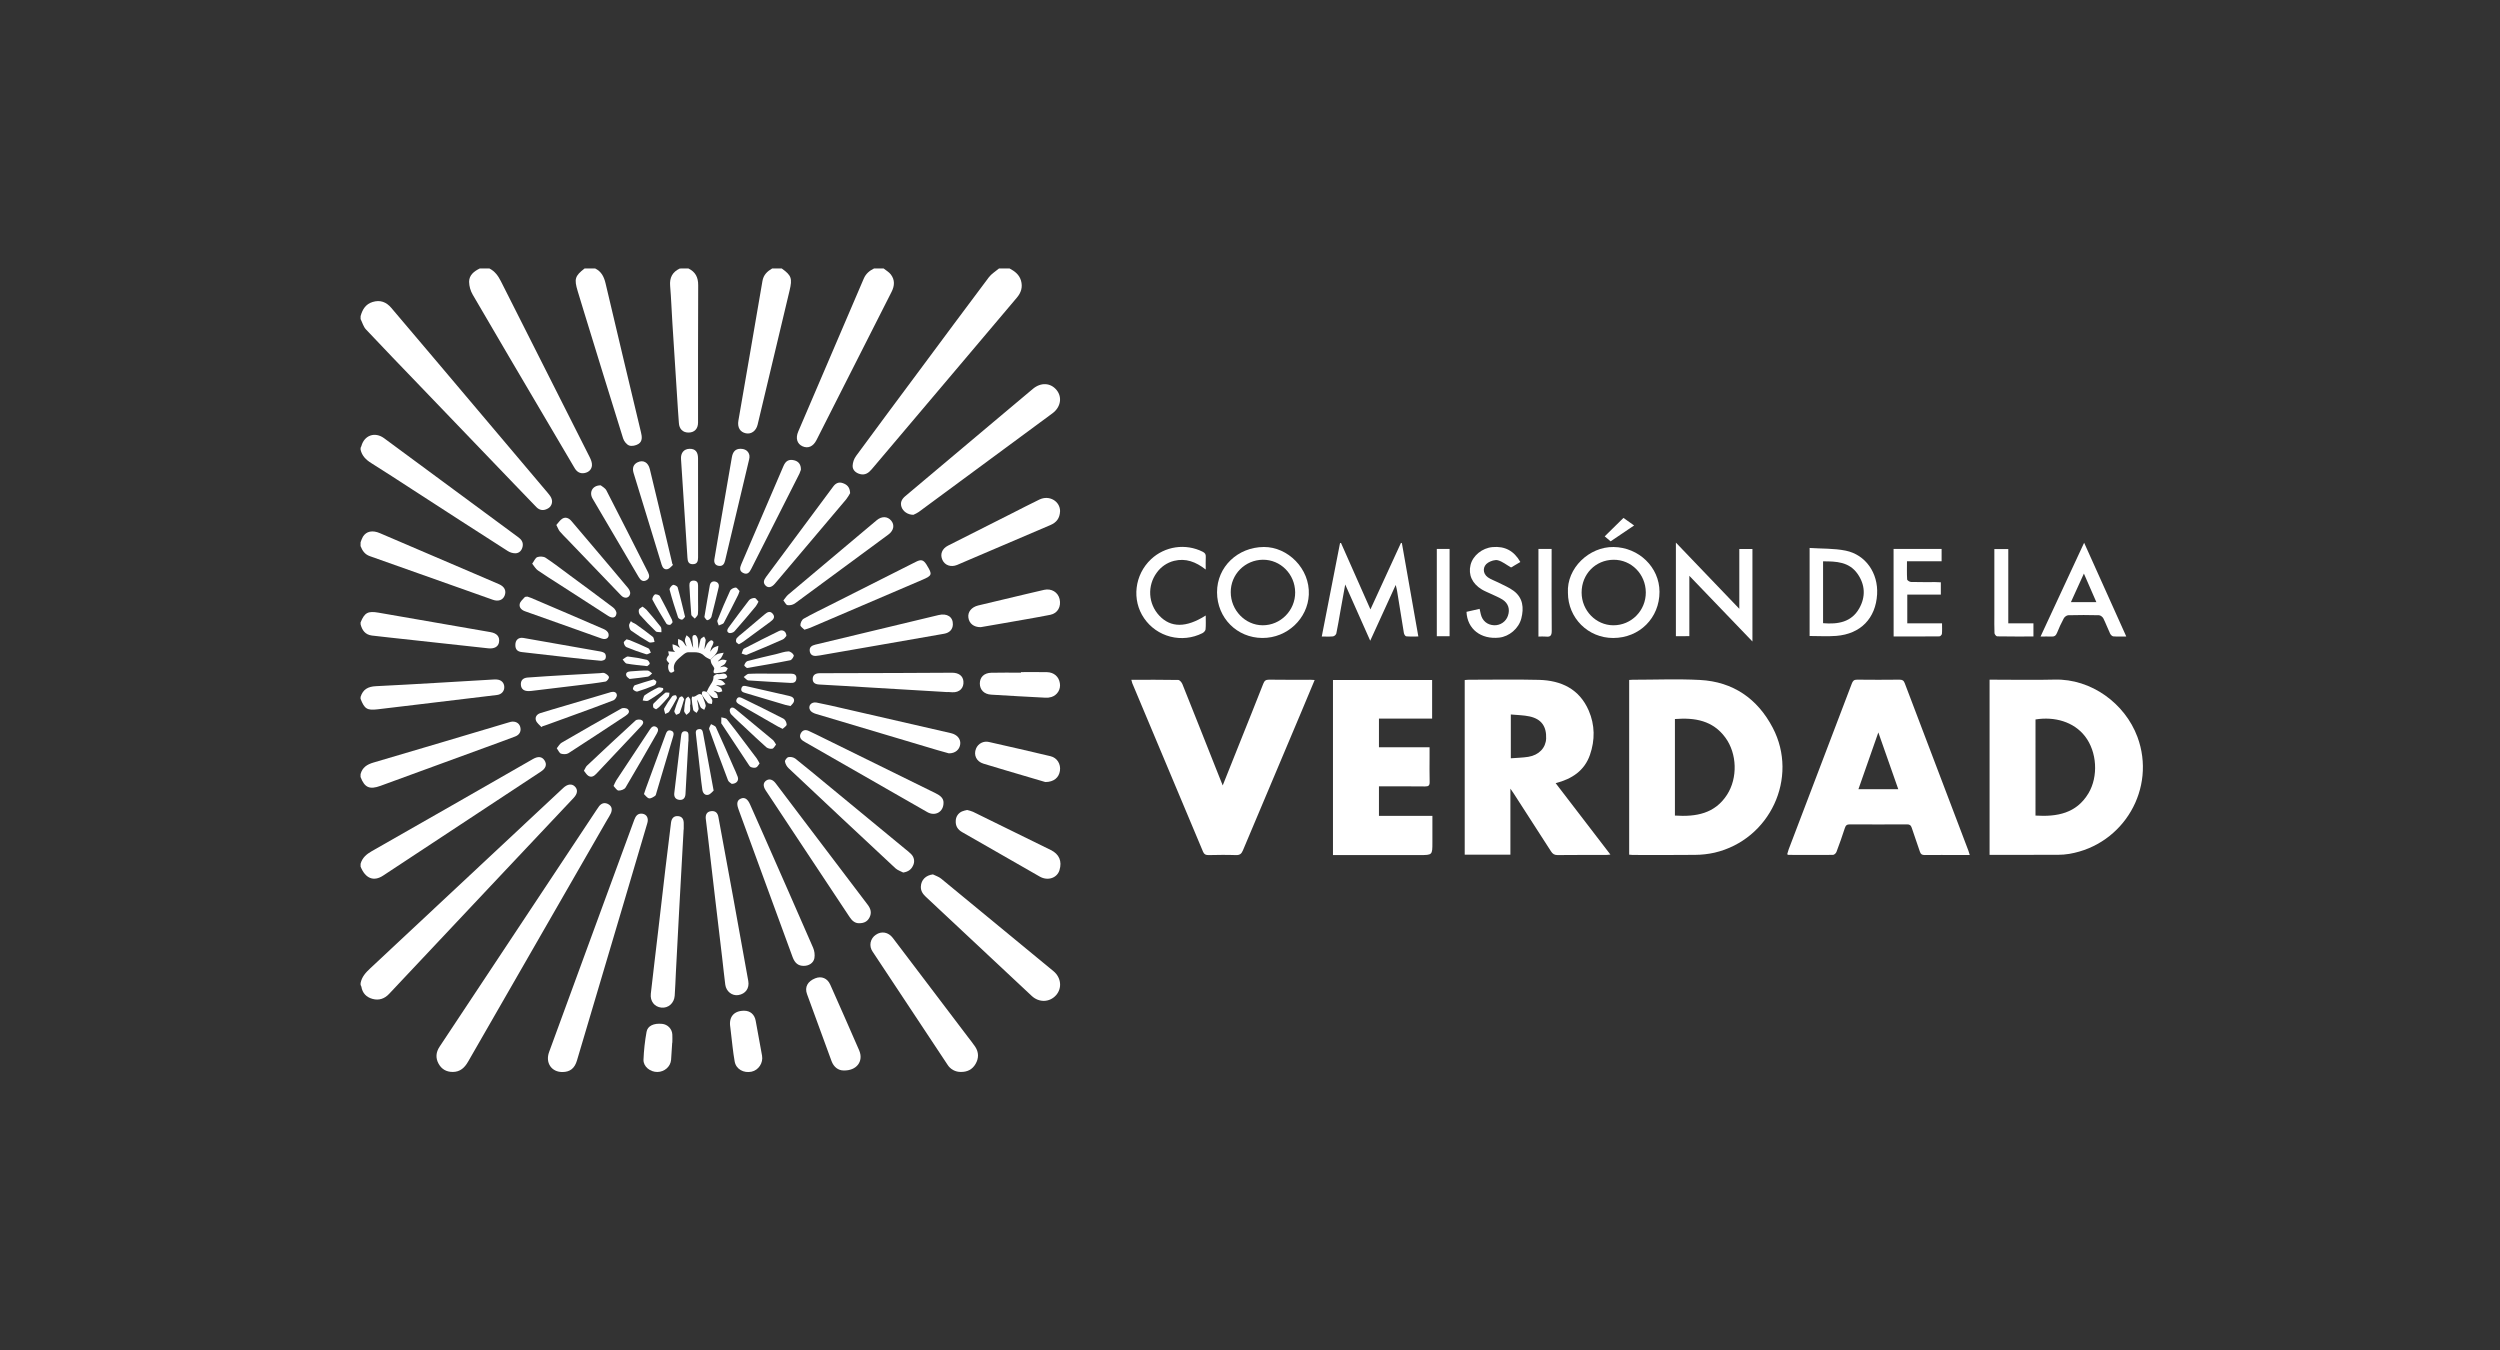 <svg width="224" height="121" viewBox="0 0 224 121" fill="none" xmlns="http://www.w3.org/2000/svg">
<rect x="0" y="0" width="224" height="121" fill="#333333" stroke="none"/>
<g clip-path="url(#clip0_157_185236)">
<path d="M90.459 24.055C90.921 24.301 91.321 24.602 91.479 25.134C91.651 25.719 91.494 26.221 91.107 26.674C89.564 28.494 88.025 30.315 86.49 32.137C83.694 35.44 80.899 38.743 78.106 42.046C77.829 42.375 77.514 42.594 77.067 42.479C76.689 42.382 76.39 42.128 76.395 41.743C76.409 41.425 76.516 41.117 76.703 40.857C78.585 38.29 80.487 35.742 82.384 33.189C84.453 30.406 86.513 27.619 88.597 24.849C88.834 24.534 89.2 24.318 89.511 24.055H90.459Z" fill="white"/>
<path d="M32.309 28.329C32.468 27.741 32.752 27.254 33.382 27.059C34.066 26.846 34.614 27.059 35.064 27.591C36.373 29.14 37.684 30.688 38.999 32.234C42.364 36.215 45.729 40.196 49.093 44.179C49.228 44.34 49.375 44.521 49.43 44.714C49.484 44.88 49.475 45.059 49.405 45.219C49.335 45.38 49.209 45.509 49.05 45.583C48.705 45.77 48.352 45.736 48.066 45.443C47.398 44.758 46.736 44.065 46.073 43.374L37.584 34.532C35.982 32.863 34.37 31.2 32.787 29.513C32.558 29.268 32.465 28.898 32.309 28.586V28.329Z" fill="white"/>
<path d="M32.31 88.082C32.415 87.519 32.777 87.134 33.18 86.757C38.017 82.241 42.85 77.723 47.678 73.204C48.608 72.335 49.537 71.467 50.467 70.6C50.854 70.239 51.242 70.197 51.517 70.479C51.792 70.76 51.751 71.118 51.398 71.492C49.225 73.8 47.05 76.108 44.874 78.414C41.537 81.96 38.2 85.506 34.863 89.053C34.451 89.492 33.951 89.657 33.384 89.503C32.834 89.354 32.471 88.99 32.377 88.4C32.361 88.347 32.338 88.297 32.309 88.251L32.31 88.082Z" fill="white"/>
<path d="M43.852 24.055C44.342 24.306 44.635 24.715 44.879 25.198C47.527 30.459 50.181 35.717 52.841 40.97C52.952 41.191 53.054 41.454 53.04 41.69C53.016 42.06 52.758 42.312 52.381 42.384C51.982 42.461 51.692 42.286 51.488 41.945C50.592 40.423 49.696 38.902 48.8 37.382C46.645 33.725 44.49 30.071 42.355 26.402C42.153 26.052 42.041 25.657 42.031 25.252C42.031 24.653 42.475 24.302 42.99 24.054L43.852 24.055Z" fill="white"/>
<path d="M79.174 24.055C79.391 24.232 79.651 24.374 79.816 24.589C80.192 25.079 80.16 25.604 79.885 26.15C78.14 29.584 76.398 33.021 74.66 36.461C74.158 37.454 73.66 38.444 73.156 39.433C72.863 40.011 72.398 40.212 71.901 39.986C71.418 39.767 71.266 39.264 71.52 38.672C73.478 34.101 75.436 29.531 77.394 24.96C77.582 24.522 77.906 24.256 78.312 24.055H79.174Z" fill="white"/>
<path d="M32.309 77.397C32.459 76.854 32.837 76.535 33.318 76.261C38.139 73.516 42.955 70.763 47.765 68.002C48.221 67.746 48.559 67.787 48.785 68.125C49.023 68.482 48.922 68.833 48.477 69.126C43.763 72.239 39.047 75.348 34.33 78.453C33.476 79.016 32.741 78.71 32.309 77.652V77.397Z" fill="white"/>
<path d="M53.328 24.055C53.889 24.329 54.121 24.808 54.259 25.391C55.308 29.841 56.366 34.288 57.432 38.732C57.523 39.116 57.587 39.542 57.201 39.781C56.976 39.922 56.608 40.003 56.376 39.918C56.144 39.834 55.91 39.536 55.831 39.283C54.638 35.476 53.471 31.661 52.297 27.848C52.118 27.264 51.94 26.68 51.764 26.095C51.43 24.996 51.513 24.726 52.379 24.055H53.328Z" fill="white"/>
<path d="M32.309 40.126C32.336 40.079 32.359 40.028 32.377 39.977C32.636 38.999 33.589 38.657 34.417 39.265C37.424 41.478 40.428 43.694 43.429 45.916C44.44 46.664 45.453 47.411 46.467 48.159C46.742 48.361 46.898 48.62 46.828 48.967C46.757 49.313 46.537 49.558 46.197 49.576C45.944 49.577 45.697 49.504 45.486 49.365C42.655 47.552 39.83 45.731 37.011 43.901C35.761 43.094 34.521 42.275 33.257 41.488C32.782 41.193 32.437 40.842 32.309 40.297V40.126Z" fill="white"/>
<path d="M70.044 24.055C70.914 24.68 71.006 24.943 70.745 26.034C69.79 30.037 68.836 34.041 67.884 38.044C67.75 38.605 67.324 38.922 66.837 38.825C66.312 38.72 66.055 38.296 66.16 37.689C66.879 33.52 67.606 29.352 68.315 25.18C68.409 24.626 68.746 24.314 69.184 24.055H70.044Z" fill="white"/>
<path d="M61.685 24.055C62.316 24.366 62.562 24.851 62.558 25.565C62.534 29.663 62.547 33.761 62.545 37.859C62.545 38.424 62.221 38.756 61.69 38.758C61.181 38.758 60.858 38.434 60.828 37.902C60.805 37.52 60.771 37.137 60.746 36.755C60.578 34.146 60.411 31.537 60.245 28.928C60.175 27.822 60.136 26.713 60.044 25.609C59.983 24.878 60.249 24.37 60.911 24.058L61.685 24.055Z" fill="white"/>
<path d="M32.307 69.361C32.465 68.762 32.882 68.494 33.47 68.322C37.461 67.155 41.443 65.959 45.428 64.773C45.538 64.741 45.646 64.702 45.758 64.678C46.151 64.593 46.488 64.764 46.599 65.086C46.731 65.476 46.578 65.83 46.168 65.986C45.315 66.313 44.453 66.622 43.595 66.936L34.093 70.411C33.113 70.77 32.667 70.571 32.305 69.617L32.307 69.361Z" fill="white"/>
<path d="M32.308 48.589C32.365 48.415 32.435 48.246 32.52 48.084C32.828 47.595 33.373 47.485 34.039 47.771C36.837 48.969 39.635 50.167 42.433 51.365C43.195 51.691 43.958 52.014 44.717 52.346C45.209 52.562 45.386 52.936 45.215 53.367C45.059 53.761 44.657 53.916 44.167 53.742C40.49 52.44 36.812 51.136 33.135 49.83C32.681 49.67 32.464 49.335 32.305 48.928L32.308 48.589Z" fill="white"/>
<path d="M32.308 62.441C32.52 61.772 32.962 61.517 33.681 61.482C37.2 61.311 40.718 61.085 44.235 60.883C44.322 60.878 44.408 60.878 44.494 60.883C44.908 60.906 45.172 61.163 45.184 61.55C45.197 61.922 44.94 62.221 44.538 62.27C42.165 62.559 39.792 62.845 37.419 63.126C36.225 63.269 35.031 63.415 33.836 63.554C32.888 63.664 32.661 63.522 32.305 62.612L32.308 62.441Z" fill="white"/>
<path d="M32.309 55.766C32.671 54.885 32.967 54.73 33.926 54.897C37.265 55.479 40.603 56.059 43.942 56.637C44.534 56.74 44.799 57.056 44.71 57.556C44.638 57.954 44.279 58.148 43.744 58.089C40.797 57.766 37.85 57.444 34.904 57.123C34.377 57.066 33.85 57.011 33.324 56.945C32.727 56.87 32.445 56.474 32.309 55.937V55.766Z" fill="white"/>
<path d="M145.973 60.924C146.092 60.916 146.188 60.905 146.286 60.905C148.295 60.905 150.308 60.82 152.311 60.924C155.294 61.08 157.476 62.608 158.836 65.203C161.186 69.688 158.587 75.237 153.628 76.398C153.056 76.526 152.471 76.592 151.884 76.596C150.019 76.62 148.152 76.605 146.287 76.604C146.19 76.604 146.092 76.589 145.973 76.578V60.924ZM150.073 73.075C151.969 73.2 153.651 72.904 154.742 71.21C155.71 69.706 155.644 67.524 154.595 66.092C153.47 64.552 151.856 64.285 150.073 64.425V73.075Z" fill="white"/>
<path d="M178.266 76.597V60.9H178.717C180.512 60.9 182.306 60.938 184.099 60.892C187.374 60.807 190.397 63.028 191.512 66.022C193.225 70.631 190.296 75.671 185.414 76.506C185.074 76.562 184.73 76.591 184.386 76.591C182.362 76.601 180.34 76.597 178.266 76.597ZM182.38 73.076C184.334 73.198 186.047 72.871 187.12 71.089C188.032 69.57 187.889 67.359 186.82 65.975C185.807 64.662 184.078 64.189 182.382 64.463L182.38 73.076Z" fill="white"/>
<path d="M139.386 70.172L144.293 76.57C144.098 76.587 143.981 76.605 143.862 76.605C142.427 76.605 140.991 76.598 139.552 76.614C139.266 76.614 139.116 76.51 138.971 76.283C137.866 74.554 136.749 72.831 135.636 71.107C135.562 70.992 135.482 70.882 135.332 70.664V76.581H131.238V60.933C131.352 60.924 131.474 60.905 131.597 60.905C133.692 60.905 135.789 60.863 137.884 60.916C139.889 60.966 141.515 61.736 142.351 63.67C142.91 64.963 142.919 66.309 142.462 67.63C141.971 69.05 140.857 69.792 139.386 70.172ZM135.369 64.017V67.942C135.918 67.899 136.436 67.892 136.941 67.811C137.889 67.658 138.503 67.001 138.534 66.173C138.575 65.087 138.11 64.424 137.056 64.193C136.518 64.075 135.955 64.074 135.369 64.017Z" fill="white"/>
<path d="M176.49 76.607H175.425C174.435 76.607 173.443 76.6 172.453 76.611C172.215 76.611 172.101 76.546 172.022 76.31C171.793 75.593 171.52 74.89 171.292 74.171C171.216 73.933 171.103 73.863 170.866 73.864C169.157 73.873 167.448 73.873 165.74 73.864C165.472 73.864 165.372 73.96 165.294 74.206C165.064 74.923 164.811 75.632 164.545 76.336C164.503 76.449 164.347 76.593 164.242 76.598C162.907 76.612 161.57 76.602 160.237 76.598C160.213 76.598 160.19 76.573 160.133 76.54C160.174 76.404 160.209 76.257 160.262 76.112C162.149 71.159 164.034 66.206 165.92 61.254C166.012 61.011 166.11 60.893 166.398 60.898C167.662 60.915 168.925 60.911 170.191 60.898C170.441 60.898 170.57 60.964 170.662 61.207C172.558 66.216 174.461 71.223 176.371 76.228C176.41 76.332 176.438 76.438 176.49 76.607ZM166.514 70.715H170.086L168.299 65.626C167.685 67.374 167.108 69.018 166.514 70.715Z" fill="white"/>
<path d="M109.555 70.376C110.079 69.059 110.568 67.834 111.058 66.611C111.77 64.83 112.488 63.051 113.188 61.264C113.291 61.003 113.407 60.893 113.706 60.898C114.941 60.918 116.175 60.906 117.412 60.907C117.521 60.907 117.631 60.919 117.794 60.928C117.391 61.893 117.007 62.82 116.615 63.746C114.863 67.896 113.112 72.047 111.364 76.199C111.234 76.507 111.082 76.627 110.735 76.616C109.917 76.586 109.097 76.598 108.281 76.616C108.034 76.616 107.893 76.555 107.793 76.316C105.684 71.281 103.571 66.248 101.453 61.217C101.419 61.116 101.39 61.013 101.367 60.909C102.791 60.909 104.182 60.898 105.573 60.925C105.7 60.925 105.879 61.141 105.941 61.292C106.958 63.824 107.96 66.362 108.966 68.898C109.15 69.356 109.332 69.818 109.555 70.376Z" fill="white"/>
<path d="M119.434 60.927H128.318V64.385H123.554V66.953H128.089V67.831C128.089 68.572 128.074 69.313 128.096 70.056C128.105 70.379 128 70.47 127.68 70.465C126.474 70.449 125.267 70.458 124.06 70.458H123.554V73.103H128.343V75.487C128.343 76.614 128.343 76.614 127.2 76.614H119.434V60.927Z" fill="white"/>
<path d="M40.572 96.047C40.005 96.047 39.575 95.808 39.302 95.318C39.011 94.796 39.059 94.279 39.384 93.787C40.328 92.361 41.274 90.934 42.221 89.508L53.445 72.576C53.52 72.454 53.601 72.337 53.688 72.224C53.921 71.942 54.213 71.882 54.526 72.067C54.839 72.253 54.865 72.551 54.741 72.854C54.642 73.059 54.53 73.257 54.405 73.448C50.251 80.669 46.098 87.891 41.947 95.114C41.635 95.659 41.241 96.042 40.572 96.047Z" fill="white"/>
<path d="M50.408 96.054C49.415 96.068 48.843 95.225 49.201 94.257C50.376 91.041 51.554 87.826 52.735 84.613C54.101 80.891 55.467 77.169 56.833 73.448C56.959 73.106 57.146 72.861 57.543 72.907C57.94 72.954 58.133 73.299 58.003 73.742C57.301 76.124 56.597 78.507 55.891 80.889C54.494 85.6 53.096 90.31 51.696 95.02C51.488 95.721 51.084 96.045 50.408 96.054Z" fill="white"/>
<path d="M81.84 46.126C81.328 46.126 80.903 45.813 80.773 45.42C80.639 45.013 80.807 44.713 81.118 44.45C83.735 42.254 86.35 40.055 88.962 37.853C90.154 36.85 91.348 35.847 92.542 34.846C93.263 34.242 94.128 34.285 94.672 34.949C95.194 35.587 95.044 36.483 94.3 37.033C90.311 39.983 86.317 42.929 82.32 45.871C82.168 45.971 82.008 46.056 81.84 46.126Z" fill="white"/>
<path d="M83.591 78.346C83.837 78.47 84.117 78.555 84.325 78.725C87.686 81.483 91.041 84.246 94.39 87.016C95.086 87.591 95.183 88.541 94.621 89.172C94.042 89.82 93.101 89.851 92.441 89.234C89.28 86.276 86.119 83.317 82.959 80.359C82.687 80.102 82.492 79.83 82.509 79.435C82.533 78.838 82.949 78.424 83.591 78.346Z" fill="white"/>
<path d="M86.084 96.046C85.846 96.048 85.61 95.989 85.401 95.874C85.193 95.76 85.017 95.593 84.893 95.391C82.652 92.018 80.416 88.642 78.184 85.263C78.101 85.146 78.043 85.013 78.012 84.873C77.982 84.733 77.98 84.589 78.007 84.448C78.035 84.308 78.09 84.174 78.171 84.055C78.251 83.936 78.354 83.834 78.475 83.756C78.972 83.407 79.596 83.51 79.991 84.032C82.246 86.999 84.497 89.968 86.745 92.939C86.961 93.223 87.188 93.5 87.383 93.794C87.708 94.293 87.705 94.821 87.411 95.328C87.117 95.834 86.663 96.055 86.084 96.046Z" fill="white"/>
<path d="M125.609 48.664C126.096 51.428 126.583 54.193 127.083 57.029C126.694 57.029 126.341 57.047 125.994 57.014C125.915 57.008 125.807 56.832 125.789 56.722C125.577 55.461 125.381 54.199 125.177 52.938C125.154 52.789 125.11 52.644 125.056 52.413C124.288 54.092 123.553 55.701 122.772 57.41C122.019 55.713 121.302 54.102 120.531 52.37C120.37 53.264 120.23 54.029 120.093 54.795C119.976 55.451 119.872 56.111 119.734 56.763C119.709 56.826 119.67 56.882 119.619 56.927C119.568 56.971 119.507 57.003 119.442 57.02C119.132 57.054 118.817 57.032 118.43 57.032C118.982 54.208 119.525 51.434 120.067 48.659L120.154 48.65C121.024 50.618 121.895 52.58 122.791 54.603C123.724 52.572 124.626 50.607 125.528 48.641L125.609 48.664Z" fill="white"/>
<path d="M61.253 74.311C61.119 76.739 60.985 79.166 60.851 81.593C60.751 83.438 60.654 85.284 60.559 87.13C60.523 87.826 60.504 88.522 60.453 89.217C60.403 89.892 59.874 90.349 59.253 90.281C58.633 90.213 58.239 89.704 58.314 89.034C58.529 87.114 58.764 85.195 58.988 83.276C59.201 81.456 59.408 79.635 59.623 77.814C59.785 76.445 59.948 75.076 60.124 73.707C60.179 73.279 60.413 73.091 60.766 73.126C61.119 73.16 61.279 73.401 61.263 73.838C61.258 73.994 61.263 74.151 61.263 74.307L61.253 74.311Z" fill="white"/>
<path d="M63.233 73.323C63.211 72.973 63.346 72.724 63.711 72.68C64.076 72.636 64.295 72.81 64.365 73.189C64.81 75.633 65.268 78.073 65.714 80.517C66.162 82.975 66.606 85.433 67.045 87.893C67.163 88.548 66.805 89.053 66.157 89.159C65.601 89.25 65.065 88.837 64.984 88.225C64.879 87.422 64.8 86.616 64.706 85.811C64.49 83.977 64.273 82.142 64.054 80.308C63.835 78.473 63.621 76.638 63.412 74.804C63.354 74.31 63.292 73.816 63.233 73.323Z" fill="white"/>
<path d="M150.16 57.002V48.617C152.072 50.613 153.918 52.541 155.842 54.548V49.188H157.018V57.477L151.365 51.592V57L150.16 57.002Z" fill="white"/>
<path d="M140.486 53.119C140.359 50.9 142.403 48.978 144.578 49.012C146.832 49.044 148.686 50.821 148.691 53.023C148.697 55.369 146.899 57.162 144.541 57.164C142.286 57.162 140.494 55.376 140.486 53.119ZM141.713 53.094C141.713 54.7 142.991 56.018 144.551 56.026C146.167 56.035 147.477 54.707 147.464 53.074C147.451 51.441 146.171 50.141 144.573 50.155C142.952 50.169 141.711 51.445 141.713 53.094Z" fill="white"/>
<path d="M113.11 57.162C110.83 57.151 109.055 55.365 109.047 53.072C109.038 50.798 110.896 49.026 113.241 49.01C115.381 48.996 117.378 50.949 117.27 53.281C117.177 55.404 115.355 57.173 113.11 57.162ZM110.275 53.054C110.271 54.672 111.568 56.017 113.131 56.025C114.737 56.034 116.061 54.696 116.047 53.071C116.034 51.446 114.736 50.135 113.144 50.153C112.377 50.162 111.644 50.473 111.107 51.016C110.569 51.56 110.27 52.293 110.275 53.055V53.054Z" fill="white"/>
<path d="M72.011 86.542C71.525 86.542 71.217 86.298 71.016 85.752C70.09 83.23 69.166 80.708 68.243 78.186C67.57 76.347 66.897 74.507 66.225 72.666C66.2 72.599 66.178 72.532 66.154 72.465C65.975 71.961 66.057 71.671 66.419 71.54C66.738 71.424 66.993 71.597 67.204 72.072C67.596 72.956 67.987 73.841 68.378 74.724C69.874 78.12 71.374 81.513 72.854 84.916C72.98 85.21 73.02 85.534 72.971 85.85C72.887 86.295 72.467 86.545 72.011 86.542Z" fill="white"/>
<path d="M94.983 45.793C94.961 46.437 94.656 46.819 94.112 47.048C91.642 48.099 89.171 49.154 86.7 50.214C86.385 50.349 86.072 50.492 85.752 50.621C85.204 50.843 84.663 50.656 84.441 50.172C84.21 49.671 84.397 49.168 84.94 48.889C86.828 47.931 88.716 46.978 90.607 46.029C91.45 45.601 92.287 45.167 93.137 44.756C94.018 44.336 94.975 44.908 94.983 45.793Z" fill="white"/>
<path d="M162.141 49.097C163.238 49.17 164.327 49.127 165.365 49.336C167.17 49.701 168.296 51.356 168.189 53.247C168.067 55.401 166.711 56.805 164.529 56.976C163.748 57.037 162.959 56.985 162.141 56.985V49.097ZM163.347 55.838C164.692 55.951 165.887 55.747 166.587 54.511C167.173 53.475 167.125 52.394 166.433 51.41C165.681 50.34 164.531 50.293 163.347 50.297V55.838Z" fill="white"/>
<path d="M76.985 82.721C76.612 82.732 76.347 82.503 76.128 82.172C74.801 80.162 73.47 78.154 72.135 76.149C71.009 74.45 69.885 72.751 68.76 71.051C68.705 70.965 68.647 70.885 68.594 70.802C68.356 70.424 68.377 70.128 68.653 69.937C68.929 69.746 69.241 69.841 69.497 70.179C70.332 71.281 71.166 72.385 72.001 73.489C73.915 76.014 75.829 78.539 77.743 81.062C78.016 81.419 78.124 81.788 77.906 82.209C77.723 82.562 77.427 82.721 76.985 82.721Z" fill="white"/>
<path d="M86.656 72.574C86.835 72.614 87.01 72.669 87.181 72.737C89.506 73.874 91.829 75.014 94.149 76.16C94.909 76.535 95.174 77.159 94.931 77.966C94.717 78.672 93.885 78.952 93.17 78.547C92.001 77.882 90.838 77.211 89.672 76.543C88.506 75.874 87.364 75.22 86.21 74.56C85.816 74.334 85.607 74.016 85.635 73.547C85.638 73.368 85.691 73.193 85.79 73.044C85.889 72.895 86.029 72.777 86.194 72.704C86.344 72.647 86.498 72.604 86.656 72.574Z" fill="white"/>
<path d="M80.925 78.179C80.695 78.055 80.425 77.974 80.236 77.802C77.037 74.823 73.845 71.834 70.663 68.836C70.493 68.675 70.378 68.466 70.333 68.237C70.314 68.115 70.506 67.867 70.64 67.839C70.854 67.8 71.075 67.845 71.255 67.966C72.23 68.736 73.183 69.538 74.143 70.328C76.47 72.247 78.797 74.166 81.125 76.085C81.307 76.223 81.48 76.373 81.642 76.533C81.776 76.664 81.864 76.835 81.894 77.019C81.924 77.204 81.893 77.394 81.807 77.56C81.65 77.904 81.373 78.114 80.925 78.179Z" fill="white"/>
<path d="M186.738 48.63L190.514 57.03C190.077 57.03 189.709 57.049 189.346 57.018C189.243 57.009 189.115 56.874 189.064 56.766C188.851 56.317 188.68 55.848 188.46 55.406C188.395 55.276 188.202 55.128 188.07 55.125C187.151 55.1 186.233 55.1 185.317 55.125C185.178 55.129 184.988 55.27 184.918 55.399C184.688 55.824 184.484 56.262 184.307 56.712C184.204 56.968 184.053 57.054 183.79 57.036C183.506 57.018 183.22 57.036 182.832 57.036L186.738 48.63ZM186.717 51.392C186.306 52.298 185.933 53.116 185.554 53.95H187.833L186.717 51.392Z" fill="white"/>
<path d="M75.564 95.913C75.121 95.908 74.708 95.623 74.504 95.07C73.766 93.073 73.033 91.072 72.307 89.066C72.08 88.438 72.366 87.925 73.047 87.655C73.604 87.433 74.133 87.647 74.389 88.222C75.259 90.183 76.129 92.145 76.982 94.113C77.397 95.078 76.766 95.96 75.564 95.913Z" fill="white"/>
<path d="M84.54 71.93C84.54 72.759 83.79 73.162 83.095 72.77C81.974 72.138 80.861 71.492 79.745 70.853L72.151 66.503C72.089 66.467 72.027 66.431 71.967 66.391C71.709 66.22 71.599 65.99 71.756 65.699C71.913 65.408 72.171 65.357 72.454 65.487C72.897 65.687 73.33 65.906 73.766 66.121C77.126 67.775 80.487 69.43 83.851 71.084C84.245 71.28 84.552 71.524 84.54 71.93Z" fill="white"/>
<path d="M169.664 49.183H173.968V50.289H170.865C170.865 50.867 170.848 51.392 170.88 51.915C170.885 52.001 171.1 52.14 171.225 52.144C171.956 52.165 172.69 52.153 173.419 52.156C173.573 52.156 173.726 52.168 173.899 52.175V53.278H170.892V55.852H174.006C174.006 56.206 174.024 56.503 173.996 56.793C173.988 56.878 173.854 57.017 173.776 57.018C172.417 57.032 171.058 57.028 169.669 57.028L169.664 49.183Z" fill="white"/>
<path d="M85.014 67.499C84.732 67.42 84.36 67.32 83.991 67.211C80.361 66.132 76.732 65.049 73.104 63.964C72.913 63.907 72.681 63.793 72.587 63.635C72.365 63.254 72.691 62.859 73.163 62.95C73.978 63.104 74.785 63.299 75.594 63.483C78.799 64.217 82.004 64.953 85.208 65.692C85.759 65.819 86.09 66.21 86.038 66.67C85.983 67.162 85.594 67.51 85.014 67.499Z" fill="white"/>
<path d="M136.224 50.355L135.393 50.846C134.954 50.595 134.61 50.308 134.216 50.202C133.957 50.132 133.588 50.258 133.339 50.409C132.827 50.721 132.821 51.383 133.318 51.732C133.593 51.926 133.932 52.031 134.235 52.187C134.703 52.429 135.205 52.628 135.622 52.939C136.466 53.569 136.55 54.471 136.311 55.407C136.076 56.326 135.217 57.032 134.329 57.131C132.691 57.308 131.466 56.365 131.398 54.82L132.573 54.553C132.612 54.731 132.641 54.88 132.677 55.028C132.819 55.627 133.252 55.989 133.862 56.023C134.136 56.035 134.407 55.959 134.632 55.804C134.858 55.65 135.027 55.426 135.112 55.167C135.312 54.592 135.145 54.048 134.617 53.717C134.294 53.515 133.927 53.375 133.583 53.208C133.312 53.078 133.027 52.971 132.772 52.817C131.904 52.293 131.545 51.492 131.761 50.616C131.97 49.773 132.809 49.101 133.733 49.019C134.835 48.92 135.65 49.348 136.224 50.355Z" fill="white"/>
<path d="M84.904 62.013L78.129 61.61C76.557 61.517 74.986 61.414 73.413 61.333C73.055 61.315 72.81 61.189 72.817 60.824C72.828 60.433 73.118 60.319 73.477 60.319C75.814 60.315 78.151 60.309 80.489 60.3C82.094 60.294 83.699 60.278 85.305 60.276C85.908 60.276 86.275 60.561 86.322 61.036C86.382 61.646 85.977 62.056 85.333 62.027C85.19 62.02 85.048 62.01 84.902 62.001L84.904 62.013Z" fill="white"/>
<path d="M108.033 55.148C108.033 55.604 108.056 56.004 108.018 56.393C108.007 56.517 107.855 56.673 107.727 56.736C106.843 57.18 105.826 57.289 104.866 57.043C103.906 56.797 103.07 56.212 102.513 55.398C101.385 53.763 101.651 51.498 103.134 50.105C103.741 49.535 104.511 49.165 105.338 49.044C106.165 48.924 107.01 49.06 107.756 49.434C107.966 49.541 108.051 49.657 108.038 49.889C108.018 50.24 108.033 50.592 108.033 51.031C107.156 50.346 106.252 49.992 105.196 50.252C104.567 50.411 104.016 50.789 103.642 51.316C103.225 51.883 103.019 52.576 103.06 53.277C103.101 53.978 103.387 54.642 103.868 55.157C104.896 56.254 106.274 56.265 108.033 55.148Z" fill="white"/>
<path d="M73.099 58.77C72.787 58.783 72.597 58.636 72.554 58.343C72.502 57.98 72.747 57.835 73.05 57.761C74.356 57.446 75.663 57.132 76.97 56.82L84.097 55.109C84.868 54.924 85.401 55.28 85.377 55.957C85.362 56.392 85.086 56.696 84.602 56.782C82.461 57.159 80.319 57.533 78.177 57.904L73.442 58.728C73.326 58.741 73.212 58.754 73.099 58.77Z" fill="white"/>
<path d="M72.076 56.421C71.954 56.292 71.714 56.15 71.715 56.011C71.715 55.813 71.846 55.528 72.01 55.436C72.766 55.008 73.553 54.631 74.331 54.238L82.059 50.342C82.536 50.1 82.736 50.153 83.022 50.598C83.038 50.622 83.048 50.649 83.064 50.674C83.553 51.468 83.521 51.573 82.648 51.948C79.302 53.382 75.956 54.814 72.608 56.245C72.466 56.306 72.314 56.344 72.076 56.421Z" fill="white"/>
<path d="M87.87 56.194C87.243 56.201 86.836 55.857 86.767 55.338C86.696 54.834 87.046 54.397 87.642 54.251C89.1 53.901 90.559 53.554 92.018 53.209C92.535 53.087 93.046 52.96 93.562 52.848C94.214 52.706 94.796 53.062 94.941 53.677C95.096 54.346 94.774 54.954 94.111 55.086C92.695 55.366 91.267 55.599 89.849 55.852C89.163 55.972 88.473 56.091 87.87 56.194Z" fill="white"/>
<path d="M93.663 70.071L92.138 69.621C90.796 69.223 89.45 68.833 88.113 68.423C87.484 68.23 87.215 67.647 87.453 67.074C87.542 66.853 87.709 66.672 87.922 66.563C88.135 66.454 88.38 66.426 88.613 66.482C90.453 66.898 92.292 67.318 94.129 67.756C94.721 67.897 95.061 68.463 94.97 69.064C94.88 69.666 94.435 70.067 93.663 70.071Z" fill="white"/>
<path d="M70.191 53.798C70.355 53.598 70.464 53.416 70.617 53.284C72.767 51.469 74.922 49.657 77.082 47.848C77.574 47.435 78.065 47.02 78.559 46.608C79.006 46.235 79.525 46.254 79.852 46.65C80.178 47.046 80.079 47.538 79.596 47.898C76.803 49.962 74.007 52.022 71.209 54.078C71.016 54.2 70.785 54.251 70.559 54.221C70.431 54.206 70.335 53.973 70.191 53.798Z" fill="white"/>
<path d="M76.172 44.187C76.066 44.383 75.945 44.571 75.81 44.75C74.259 46.596 72.701 48.439 71.137 50.277C70.565 50.953 69.997 51.631 69.423 52.305C69.145 52.629 68.842 52.7 68.615 52.487C68.336 52.223 68.443 51.963 68.638 51.695C70.649 48.995 72.656 46.292 74.66 43.588C74.879 43.294 75.156 43.16 75.516 43.288C75.875 43.416 76.146 43.626 76.172 44.187Z" fill="white"/>
<path d="M91.478 60.221C92.254 60.221 93.03 60.21 93.806 60.225C94.437 60.237 94.879 60.632 94.964 61.218C95.01 61.48 94.959 61.749 94.82 61.977C94.68 62.204 94.462 62.373 94.207 62.452C94.029 62.506 93.844 62.527 93.659 62.513C92.041 62.428 90.424 62.342 88.807 62.241C88.173 62.202 87.795 61.808 87.793 61.244C87.791 60.68 88.169 60.295 88.814 60.279C89.702 60.255 90.592 60.273 91.48 60.273L91.478 60.221Z" fill="white"/>
<path d="M71.761 42.094C71.725 42.213 71.68 42.328 71.629 42.441C70.192 45.284 68.754 48.126 67.313 50.968C67.158 51.276 66.976 51.529 66.587 51.338C66.23 51.162 66.287 50.872 66.415 50.568C67.679 47.63 68.941 44.692 70.2 41.754C70.401 41.284 70.692 41.134 71.148 41.24C71.547 41.335 71.774 41.615 71.761 42.094Z" fill="white"/>
<path d="M64.001 50.147C64.189 49.042 64.376 47.936 64.564 46.83C64.899 44.884 65.235 42.938 65.571 40.993C65.657 40.48 65.889 40.223 66.32 40.213C66.751 40.202 67.067 40.403 67.147 40.797C67.164 40.922 67.156 41.048 67.121 41.169C66.403 44.193 65.684 47.216 64.966 50.24C64.893 50.548 64.736 50.747 64.409 50.702C64.11 50.663 63.968 50.461 64.001 50.147Z" fill="white"/>
<path d="M182.196 57.03C181.091 57.03 180.018 57.037 178.947 57.017C178.861 57.017 178.712 56.834 178.706 56.73C178.682 56.191 178.694 55.65 178.694 55.11V49.196H179.942V55.852H182.196V57.03Z" fill="white"/>
<path d="M62.547 45.468C62.547 46.961 62.547 48.455 62.547 49.948C62.547 50.29 62.472 50.553 62.066 50.551C61.686 50.551 61.615 50.295 61.595 49.974C61.407 47.026 61.215 44.078 61.019 41.13C60.982 40.581 61.277 40.225 61.786 40.214C62.294 40.202 62.544 40.488 62.544 41.069C62.547 42.538 62.548 44.004 62.547 45.468Z" fill="white"/>
<path d="M66.674 90.561C67.219 90.561 67.603 90.889 67.708 91.451C67.901 92.498 68.094 93.544 68.28 94.593C68.395 95.239 67.963 95.888 67.341 96.022C66.634 96.173 65.951 95.802 65.827 95.112C65.669 94.233 65.593 93.338 65.483 92.45C65.465 92.309 65.456 92.167 65.433 92.022C65.286 91.121 65.758 90.559 66.674 90.561Z" fill="white"/>
<path d="M60.301 50.615C60.149 50.743 60.016 50.934 59.841 50.987C59.539 51.078 59.368 50.876 59.283 50.597C58.986 49.618 58.688 48.641 58.388 47.664C57.848 45.9 57.308 44.136 56.767 42.372C56.629 41.918 56.767 41.586 57.146 41.413C57.642 41.186 58.079 41.433 58.223 42.028C58.484 43.104 58.742 44.181 58.999 45.257C59.392 46.911 59.784 48.568 60.174 50.228C60.196 50.325 60.216 50.421 60.238 50.518L60.301 50.615Z" fill="white"/>
<path d="M53.824 43.485C53.94 43.585 54.221 43.722 54.335 43.944C55.595 46.383 56.827 48.835 58.066 51.284C58.203 51.554 58.224 51.825 57.926 51.989C57.605 52.165 57.39 51.984 57.228 51.707C55.849 49.364 54.471 47.02 53.096 44.677C52.766 44.111 53.078 43.483 53.824 43.485Z" fill="white"/>
<path d="M49.848 47.038C50.03 46.84 50.178 46.595 50.395 46.466C50.689 46.295 50.979 46.427 51.193 46.677C51.815 47.403 52.431 48.131 53.049 48.864C54.127 50.138 55.209 51.41 56.277 52.693C56.39 52.829 56.496 53.058 56.462 53.211C56.376 53.601 55.959 53.67 55.664 53.363C54.04 51.676 52.419 49.986 50.801 48.296C50.584 48.069 50.353 47.853 50.154 47.611C50.042 47.473 49.984 47.294 49.848 47.038Z" fill="white"/>
<path d="M47.684 50.505C47.862 50.264 47.963 49.984 48.143 49.918C48.361 49.838 48.704 49.853 48.892 49.978C49.632 50.467 50.331 51.014 51.047 51.541C52.347 52.502 53.651 53.457 54.94 54.434C55.093 54.549 55.252 54.798 55.233 54.966C55.188 55.36 54.888 55.437 54.495 55.187C53.027 54.245 51.561 53.3 50.1 52.352C49.463 51.94 48.816 51.543 48.195 51.109C47.996 50.974 47.875 50.741 47.684 50.505Z" fill="white"/>
<path d="M128.738 49.184H129.883V57.006H128.738V49.184Z" fill="white"/>
<path d="M60.229 93.425C60.196 93.938 60.17 94.447 60.13 94.957C60.08 95.568 59.543 96.041 58.904 96.049C58.265 96.058 57.635 95.57 57.657 94.95C57.69 94.112 57.781 93.278 57.931 92.453C58.027 91.908 58.588 91.665 59.32 91.737C59.565 91.76 59.794 91.87 59.963 92.047C60.132 92.224 60.231 92.456 60.241 92.7C60.257 92.94 60.241 93.183 60.241 93.425H60.229Z" fill="white"/>
<path d="M137.844 49.185H139.025V49.654C139.025 51.945 139.015 54.235 139.035 56.525C139.035 56.941 138.919 57.089 138.507 57.038C138.286 57.025 138.065 57.025 137.844 57.038V49.185Z" fill="white"/>
<path d="M47.255 53.456C47.354 53.49 47.476 53.525 47.593 53.575C49.773 54.507 51.955 55.437 54.129 56.382C54.29 56.451 54.479 56.613 54.519 56.766C54.616 57.145 54.315 57.356 53.907 57.213C52.654 56.773 51.407 56.322 50.154 55.876C49.12 55.507 48.083 55.138 47.045 54.771C46.724 54.657 46.497 54.428 46.568 54.107C46.617 53.883 46.852 53.694 47.019 53.503C47.056 53.462 47.155 53.474 47.255 53.456Z" fill="white"/>
<path d="M46.176 57.781C46.176 57.339 46.463 57.085 46.896 57.16C49.191 57.559 51.485 57.963 53.779 58.371C53.939 58.399 54.143 58.461 54.223 58.576C54.263 58.648 54.285 58.728 54.287 58.81C54.289 58.892 54.272 58.973 54.236 59.047C54.167 59.152 53.943 59.218 53.794 59.201C52.896 59.124 52 59.025 51.104 58.923C49.653 58.761 48.203 58.586 46.752 58.426C46.347 58.382 46.169 58.17 46.176 57.781Z" fill="white"/>
<path d="M47.392 61.921C46.947 61.931 46.703 61.742 46.671 61.37C46.642 60.981 46.843 60.74 47.278 60.707C48.392 60.621 49.507 60.56 50.622 60.492C51.666 60.43 52.709 60.373 53.753 60.315C53.896 60.306 54.063 60.258 54.177 60.315C54.335 60.391 54.543 60.536 54.561 60.673C54.577 60.795 54.382 61.047 54.25 61.07C53.461 61.206 52.665 61.295 51.869 61.393C50.449 61.569 49.028 61.74 47.607 61.907C47.536 61.916 47.464 61.917 47.392 61.921Z" fill="white"/>
<path d="M48.511 65.145C48.338 64.948 48.095 64.777 48.019 64.546C47.919 64.248 48.105 63.99 48.423 63.892C49.13 63.671 49.844 63.464 50.556 63.254L54.581 62.06C54.635 62.045 54.689 62.024 54.744 62.01C55.003 61.948 55.251 62.01 55.271 62.283C55.281 62.434 55.113 62.69 54.965 62.748C53.809 63.2 52.637 63.618 51.472 64.045C50.654 64.343 49.836 64.641 49.017 64.938C48.883 64.987 48.747 65.029 48.612 65.074L48.511 65.145Z" fill="white"/>
<path d="M49.887 67.042C50.05 66.849 50.151 66.644 50.318 66.548C52.095 65.512 53.881 64.492 55.675 63.485C55.82 63.404 56.156 63.438 56.261 63.55C56.479 63.781 56.281 63.978 56.059 64.13C54.352 65.251 52.651 66.383 50.932 67.487C50.765 67.594 50.466 67.594 50.267 67.528C50.117 67.479 50.031 67.243 49.887 67.042Z" fill="white"/>
<path d="M52.32 69.06C52.432 68.867 52.483 68.708 52.589 68.608C54.033 67.249 55.479 65.892 56.945 64.556C57.055 64.456 57.362 64.44 57.493 64.52C57.729 64.664 57.621 64.881 57.455 65.057C56.114 66.478 54.774 67.9 53.435 69.323C53.234 69.536 52.999 69.69 52.72 69.517C52.558 69.417 52.456 69.221 52.32 69.06Z" fill="white"/>
<path d="M63.664 59.103C63.476 58.994 63.25 58.919 63.106 58.768C62.696 58.34 62.148 58.461 61.672 58.444C61.413 58.435 61.124 58.74 60.883 58.943C60.523 59.246 60.261 59.605 60.42 60.125C60.426 60.145 60.199 60.296 60.109 60.271C59.858 60.208 59.784 59.596 59.961 59.437C59.874 59.321 59.728 59.212 59.723 59.095C59.718 58.961 59.837 58.823 59.901 58.687L59.961 58.83C59.932 58.671 59.903 58.513 59.874 58.355L60.495 58.41C60.455 58.364 60.342 58.288 60.308 58.185C60.274 58.034 60.257 57.88 60.258 57.725C60.392 57.76 60.522 57.807 60.648 57.863C60.735 57.908 60.787 58 60.928 58.034C60.869 57.922 60.78 57.814 60.755 57.692C60.743 57.543 60.748 57.394 60.768 57.245C60.91 57.323 61.082 57.375 61.186 57.487C61.305 57.614 61.365 57.797 61.525 57.928C61.468 57.743 61.373 57.559 61.366 57.373C61.361 57.223 61.463 57.07 61.518 56.919C61.626 57.026 61.783 57.114 61.832 57.242C61.932 57.499 61.973 57.784 62.109 58.048C62.088 57.809 62.059 57.569 62.046 57.328C62.035 57.135 61.989 56.874 62.291 56.901C62.384 56.908 62.508 57.145 62.528 57.289C62.565 57.568 62.539 57.855 62.599 58.145C62.638 57.856 62.695 57.57 62.771 57.289C62.807 57.181 62.977 57.118 63.085 57.032C63.137 57.147 63.239 57.267 63.23 57.375C63.205 57.639 63.128 57.898 63.126 58.183C63.212 58.003 63.27 57.806 63.384 57.648C63.475 57.524 63.67 57.343 63.756 57.371C64.033 57.464 63.905 57.684 63.819 57.865C63.724 58.029 63.662 58.208 63.634 58.395C63.728 58.276 63.802 58.13 63.921 58.046C64.04 57.961 64.22 57.919 64.372 57.86C64.344 58.025 64.342 58.202 64.28 58.353C64.218 58.503 64.094 58.632 63.998 58.77L63.664 59.103Z" fill="white"/>
<path d="M54.973 70.423C55.045 70.251 55.127 70.083 55.218 69.92C56.221 68.4 57.232 66.884 58.231 65.362C58.375 65.143 58.544 64.992 58.788 65.129C59.046 65.274 58.972 65.511 58.85 65.728C57.921 67.344 57.003 68.965 56.048 70.566C55.95 70.731 55.628 70.846 55.417 70.834C55.263 70.826 55.122 70.57 54.973 70.423Z" fill="white"/>
<path d="M57.699 71.149C57.776 70.919 57.817 70.784 57.866 70.651L59.621 65.859C59.708 65.625 59.794 65.361 60.117 65.462C60.44 65.563 60.362 65.83 60.289 66.069C59.803 67.715 59.314 69.36 58.824 71.004C58.791 71.113 58.772 71.261 58.694 71.312C58.529 71.421 58.312 71.565 58.15 71.531C57.976 71.493 57.836 71.272 57.699 71.149Z" fill="white"/>
<path d="M61.678 66.423C61.593 67.996 61.506 69.569 61.42 71.141C61.398 71.524 61.193 71.713 60.848 71.665C60.503 71.617 60.377 71.375 60.417 71.051C60.614 69.361 60.815 67.671 61.02 65.981C61.048 65.755 61.08 65.499 61.404 65.521C61.71 65.542 61.694 65.778 61.689 65.998C61.689 66.14 61.689 66.282 61.689 66.425L61.678 66.423Z" fill="white"/>
<path d="M63.942 70.838C63.818 70.94 63.661 71.162 63.46 71.213C63.166 71.288 62.975 71.058 62.932 70.778C62.853 70.258 62.8 69.734 62.742 69.212C62.613 68.082 62.492 66.953 62.358 65.823C62.331 65.592 62.312 65.381 62.606 65.331C62.901 65.281 62.956 65.484 62.998 65.716C63.3 67.378 63.61 69.039 63.942 70.838Z" fill="white"/>
<path d="M65.565 70.236C65.49 70.168 65.289 70.07 65.231 69.918C64.65 68.396 64.087 66.868 63.542 65.334C63.501 65.217 63.648 65.034 63.709 64.882C63.859 64.974 64.086 65.031 64.147 65.165C64.693 66.349 65.209 67.547 65.733 68.742C65.859 69.027 65.996 69.308 66.1 69.602C66.215 69.929 66.009 70.221 65.565 70.236Z" fill="white"/>
<path d="M68.059 68.404C67.954 68.534 67.877 68.711 67.748 68.765C67.618 68.819 67.419 68.787 67.278 68.73C67.174 68.688 67.106 68.549 67.031 68.443C66.244 67.255 65.457 66.066 64.672 64.875C64.657 64.851 64.625 64.828 64.625 64.805C64.625 64.628 64.625 64.451 64.631 64.273C64.803 64.326 65.035 64.327 65.128 64.445C65.669 65.109 66.176 65.799 66.693 66.482C67.064 66.971 67.437 67.459 67.802 67.953C67.896 68.099 67.982 68.249 68.059 68.404Z" fill="white"/>
<path d="M69.536 66.711C69.412 66.859 69.324 67.059 69.202 67.082C69.11 67.098 69.014 67.095 68.923 67.074C68.831 67.053 68.744 67.014 68.668 66.959C68.014 66.383 67.385 65.779 66.749 65.183C66.333 64.793 65.905 64.413 65.51 64C65.413 63.899 65.347 63.652 65.404 63.542C65.526 63.303 65.743 63.399 65.91 63.537C67.024 64.454 68.136 65.375 69.246 66.299C69.357 66.39 69.418 66.54 69.536 66.711Z" fill="white"/>
<path d="M70.124 65.307C69.938 65.215 69.821 65.164 69.711 65.101C68.57 64.447 67.428 63.793 66.286 63.138C66.091 63.026 65.883 62.911 66.005 62.648C66.128 62.386 66.35 62.477 66.552 62.576C67.77 63.175 68.994 63.768 70.2 64.394C70.353 64.474 70.484 64.736 70.485 64.919C70.485 65.049 70.251 65.179 70.124 65.307Z" fill="white"/>
<path d="M70.83 63.264C70.605 63.214 70.492 63.195 70.383 63.163C69.195 62.809 68.009 62.45 66.819 62.102C66.582 62.033 66.346 61.966 66.432 61.661C66.514 61.373 66.755 61.453 66.966 61.501L70.718 62.357C70.976 62.417 71.204 62.551 71.139 62.842C71.102 63.011 70.922 63.146 70.83 63.264Z" fill="white"/>
<path d="M66.924 59.856C66.866 59.799 66.671 59.676 66.689 59.605C66.725 59.461 66.852 59.263 66.981 59.229C67.849 58.996 68.727 58.801 69.601 58.593C69.946 58.508 70.29 58.377 70.641 58.364C70.805 58.358 71.058 58.55 71.118 58.706C71.157 58.81 70.946 59.134 70.809 59.158C69.552 59.411 68.284 59.617 66.924 59.856Z" fill="white"/>
<path d="M69.012 60.359C69.628 60.359 70.243 60.364 70.858 60.359C71.162 60.359 71.376 60.458 71.356 60.793C71.336 61.129 71.126 61.206 70.823 61.189C69.567 61.113 68.311 61.058 67.057 60.966C66.91 60.956 66.776 60.766 66.637 60.659C66.785 60.56 66.929 60.383 67.082 60.376C67.724 60.341 68.368 60.36 69.012 60.359Z" fill="white"/>
<path d="M70.463 56.973C70.392 57.048 70.291 57.224 70.149 57.289C69.08 57.763 68.005 58.224 66.922 58.663C66.799 58.713 66.609 58.595 66.449 58.556C66.52 58.406 66.549 58.18 66.666 58.118C67.701 57.574 68.748 57.054 69.797 56.539C70.118 56.38 70.447 56.559 70.463 56.973Z" fill="white"/>
<path d="M66.204 57.728C66.111 57.651 65.98 57.595 65.957 57.509C65.943 57.451 65.942 57.39 65.953 57.331C65.964 57.272 65.987 57.216 66.022 57.167C66.158 57.022 66.308 56.889 66.468 56.771C67.158 56.192 67.847 55.615 68.53 55.033C68.762 54.835 69.007 54.717 69.236 54.992C69.485 55.289 69.299 55.505 69.041 55.696C68.223 56.295 67.41 56.9 66.593 57.498C66.479 57.582 66.351 57.642 66.204 57.728Z" fill="white"/>
<path d="M67.961 53.91C67.891 54.054 67.81 54.193 67.719 54.326C67.088 55.081 66.46 55.837 65.805 56.571C65.705 56.682 65.435 56.764 65.312 56.708C65.074 56.6 65.165 56.381 65.295 56.206C65.898 55.395 66.492 54.575 67.115 53.779C67.215 53.652 67.453 53.572 67.621 53.581C67.732 53.586 67.836 53.785 67.961 53.91Z" fill="white"/>
<path d="M66.266 52.958C66.206 53.124 66.18 53.221 66.137 53.309C65.715 54.144 65.301 54.984 64.853 55.805C64.785 55.929 64.554 55.965 64.399 56.042C64.357 55.887 64.236 55.7 64.285 55.578C64.64 54.684 65.014 53.796 65.42 52.926C65.488 52.78 65.74 52.653 65.914 52.645C66.031 52.638 66.159 52.856 66.266 52.958Z" fill="white"/>
<path d="M63.113 55.288C63.286 54.268 63.434 53.359 63.599 52.453C63.646 52.197 63.828 52.041 64.099 52.111C64.354 52.18 64.456 52.368 64.39 52.638C64.173 53.518 63.977 54.403 63.742 55.278C63.71 55.353 63.66 55.418 63.597 55.469C63.534 55.52 63.459 55.554 63.379 55.569C63.276 55.572 63.171 55.355 63.113 55.288Z" fill="white"/>
<path d="M144.312 48.504L143.781 48.057L145.462 46.404L146.416 47.082L144.312 48.504Z" fill="white"/>
<path d="M62.545 53.748C62.545 54.176 62.568 54.604 62.532 55.032C62.52 55.17 62.352 55.295 62.256 55.427C62.145 55.307 61.949 55.196 61.938 55.069C61.86 54.205 61.823 53.337 61.771 52.472C61.755 52.2 61.863 52.018 62.152 52.021C62.441 52.025 62.552 52.193 62.547 52.471C62.54 52.894 62.545 53.321 62.545 53.748Z" fill="white"/>
<path d="M61.382 55.265C61.301 55.346 61.21 55.513 61.105 55.522C61 55.532 60.789 55.419 60.754 55.318C60.478 54.499 60.216 53.674 59.996 52.836C59.965 52.72 60.153 52.472 60.295 52.408C60.391 52.367 60.686 52.515 60.717 52.627C60.957 53.476 61.151 54.334 61.382 55.265Z" fill="white"/>
<path d="M63.316 61.996C63.374 61.877 63.43 61.756 63.489 61.637C63.654 61.308 63.953 61.043 63.927 60.619C63.927 60.547 64.196 60.37 64.299 60.396C64.592 60.473 65.017 60.133 65.161 60.639C65.172 60.676 64.994 60.816 64.894 60.828C64.699 60.852 64.497 60.82 64.284 60.867C64.42 60.905 64.571 60.919 64.688 60.989C64.804 61.059 64.903 61.193 65.009 61.297C64.87 61.343 64.732 61.421 64.59 61.427C64.449 61.433 64.32 61.365 64.154 61.391C64.302 61.467 64.47 61.522 64.593 61.628C64.669 61.693 64.679 61.832 64.72 61.938C64.601 61.97 64.474 62.042 64.365 62.024C64.224 62 64.096 61.901 63.934 61.891C64.035 61.981 64.163 62.055 64.232 62.166C64.301 62.276 64.299 62.411 64.329 62.536C64.19 62.532 64.031 62.57 63.917 62.515C63.757 62.437 63.631 62.29 63.486 62.173L63.316 61.996Z" fill="white"/>
<path d="M60.265 55.752C60.201 55.822 60.135 55.959 60.039 55.984C59.943 56.009 59.757 55.958 59.709 55.88C59.278 55.179 58.847 54.471 58.462 53.74C58.407 53.638 58.539 53.355 58.663 53.271C58.75 53.212 59.061 53.301 59.12 53.408C59.506 54.103 59.853 54.821 60.21 55.532C60.235 55.604 60.253 55.678 60.265 55.752Z" fill="white"/>
<path d="M57.564 54.352C57.691 54.433 57.809 54.526 57.919 54.628C58.356 55.133 58.794 55.637 59.202 56.168C59.288 56.279 59.247 56.486 59.265 56.648C59.093 56.623 58.856 56.659 58.752 56.563C58.257 56.094 57.787 55.599 57.334 55.091C57.289 55.025 57.258 54.95 57.242 54.871C57.226 54.793 57.227 54.712 57.243 54.634C57.264 54.527 57.435 54.457 57.564 54.352Z" fill="white"/>
<path d="M63.668 59.103L64.007 58.777C64.105 58.701 64.212 58.636 64.326 58.585C64.496 58.54 64.668 58.506 64.843 58.484C64.778 58.649 64.699 58.808 64.607 58.959C64.528 59.068 64.395 59.137 64.313 59.278C64.449 59.218 64.58 59.127 64.721 59.107C64.848 59.088 64.985 59.147 65.118 59.172C65.05 59.292 65.008 59.44 64.91 59.525C64.812 59.611 64.64 59.664 64.52 59.795C64.651 59.768 64.779 59.709 64.909 59.724C65.014 59.734 65.112 59.823 65.213 59.877C65.145 59.983 65.1 60.146 65.006 60.182C64.804 60.252 64.592 60.289 64.378 60.292C64.166 60.3 63.784 60.478 63.993 59.95C64.041 59.826 63.813 59.607 63.734 59.42C63.7 59.317 63.677 59.211 63.668 59.103Z" fill="white"/>
<path d="M56.681 55.778C56.784 55.821 56.884 55.873 56.979 55.932C57.487 56.3 58.001 56.662 58.486 57.058C58.594 57.144 58.596 57.363 58.647 57.52C58.484 57.533 58.28 57.614 58.164 57.547C57.61 57.226 57.069 56.877 56.548 56.505C56.431 56.42 56.376 56.203 56.364 56.042C56.358 55.917 56.469 55.786 56.527 55.656L56.681 55.778Z" fill="white"/>
<path d="M56.139 57.283C56.232 57.301 56.325 57.325 56.415 57.355C56.978 57.594 57.545 57.822 58.094 58.088C58.205 58.142 58.243 58.345 58.315 58.477C58.175 58.529 58.011 58.657 57.898 58.621C57.302 58.437 56.711 58.227 56.136 57.986C56.011 57.934 55.903 57.722 55.891 57.576C55.883 57.477 56.065 57.369 56.139 57.283Z" fill="white"/>
<path d="M57.99 59.687C57.308 59.608 56.725 59.562 56.152 59.458C56.013 59.434 55.909 59.218 55.789 59.09C55.951 58.996 56.123 58.81 56.273 58.825C56.838 58.888 57.398 58.986 57.951 59.119C58.066 59.145 58.201 59.327 58.216 59.451C58.227 59.531 58.04 59.639 57.99 59.687Z" fill="white"/>
<path d="M62.904 62.269C63.016 62.574 63.154 62.868 63.23 63.185C63.26 63.306 63.144 63.462 63.101 63.602C62.986 63.523 62.822 63.469 62.768 63.36C62.657 63.14 62.605 62.891 62.452 62.676C62.518 62.947 62.566 63.222 62.595 63.5C62.601 63.621 62.481 63.75 62.418 63.875C62.313 63.789 62.141 63.717 62.115 63.612C62.046 63.279 61.999 62.942 61.973 62.603C61.978 62.534 61.996 62.467 62.024 62.404C62.348 62.554 62.57 61.961 62.916 62.286C62.911 62.28 62.907 62.275 62.904 62.269Z" fill="white"/>
<path d="M56.41 60.836C56.345 60.771 56.144 60.665 56.109 60.517C56.042 60.234 56.29 60.169 56.517 60.153C57.017 60.118 57.518 60.073 58.018 60.078C58.157 60.078 58.294 60.242 58.431 60.335C58.304 60.436 58.19 60.603 58.048 60.629C57.553 60.716 57.052 60.758 56.41 60.836Z" fill="white"/>
<path d="M58.572 60.874C58.645 60.931 58.808 60.999 58.811 61.073C58.816 61.183 58.734 61.361 58.639 61.4C58.142 61.614 57.633 61.801 57.116 61.96C57.006 61.993 56.793 61.875 56.72 61.762C56.678 61.698 56.789 61.431 56.884 61.397C57.422 61.205 57.972 61.054 58.572 60.874Z" fill="white"/>
<path d="M59.427 61.795C59.367 61.885 59.295 61.966 59.214 62.037C58.847 62.305 58.466 62.553 58.074 62.783C57.952 62.849 57.751 62.773 57.586 62.762C57.646 62.6 57.658 62.369 57.776 62.287C58.15 62.03 58.544 61.804 58.956 61.61C59.075 61.553 59.26 61.633 59.414 61.65L59.427 61.795Z" fill="white"/>
<path d="M58.783 63.553C58.686 63.49 58.559 63.454 58.536 63.382C58.504 63.275 58.496 63.1 58.561 63.034C58.887 62.697 59.233 62.377 59.595 62.078C59.672 62.013 59.853 62.069 59.984 62.069C59.96 62.193 59.978 62.351 59.906 62.436C59.642 62.753 59.353 63.049 59.066 63.345C58.978 63.422 58.883 63.492 58.783 63.553Z" fill="white"/>
<path d="M59.605 63.972C59.562 63.762 59.458 63.569 59.518 63.463C59.727 63.09 59.962 62.733 60.222 62.394C60.279 62.318 60.443 62.285 60.549 62.298C60.595 62.304 60.678 62.507 60.645 62.571C60.427 62.985 60.187 63.389 59.942 63.788C59.903 63.848 59.8 63.868 59.605 63.972Z" fill="white"/>
<path d="M61.302 62.642C61.164 63.09 61.058 63.489 60.91 63.872C60.876 63.958 60.695 63.992 60.582 64.05C60.524 63.935 60.395 63.8 60.421 63.708C60.54 63.313 60.682 62.926 60.847 62.548C60.881 62.47 61.044 62.377 61.106 62.398C61.196 62.432 61.247 62.568 61.302 62.642Z" fill="white"/>
<path d="M61.831 63.15C61.831 63.347 61.871 63.557 61.818 63.739C61.781 63.864 61.612 63.951 61.503 64.054C61.431 63.934 61.293 63.812 61.297 63.696C61.314 63.343 61.361 62.993 61.436 62.648C61.454 62.556 61.587 62.487 61.667 62.409C61.73 62.5 61.828 62.584 61.849 62.684C61.867 62.839 61.869 62.995 61.856 63.15H61.831Z" fill="white"/>
<path d="M63.316 61.996L63.489 62.172C63.611 62.341 63.719 62.52 63.81 62.707C63.852 62.809 63.797 62.951 63.786 63.076C63.661 63.047 63.491 63.057 63.42 62.98C63.233 62.753 63.059 62.516 62.898 62.27C62.898 62.27 62.91 62.285 62.911 62.285C62.822 61.879 63.039 61.895 63.316 61.996Z" fill="white"/>
</g>
<defs>
<clipPath id="clip0_157_185236">
<rect width="159.692" height="72" fill="white" transform="translate(32.309 24.055)"/>
</clipPath>
</defs>
</svg>
